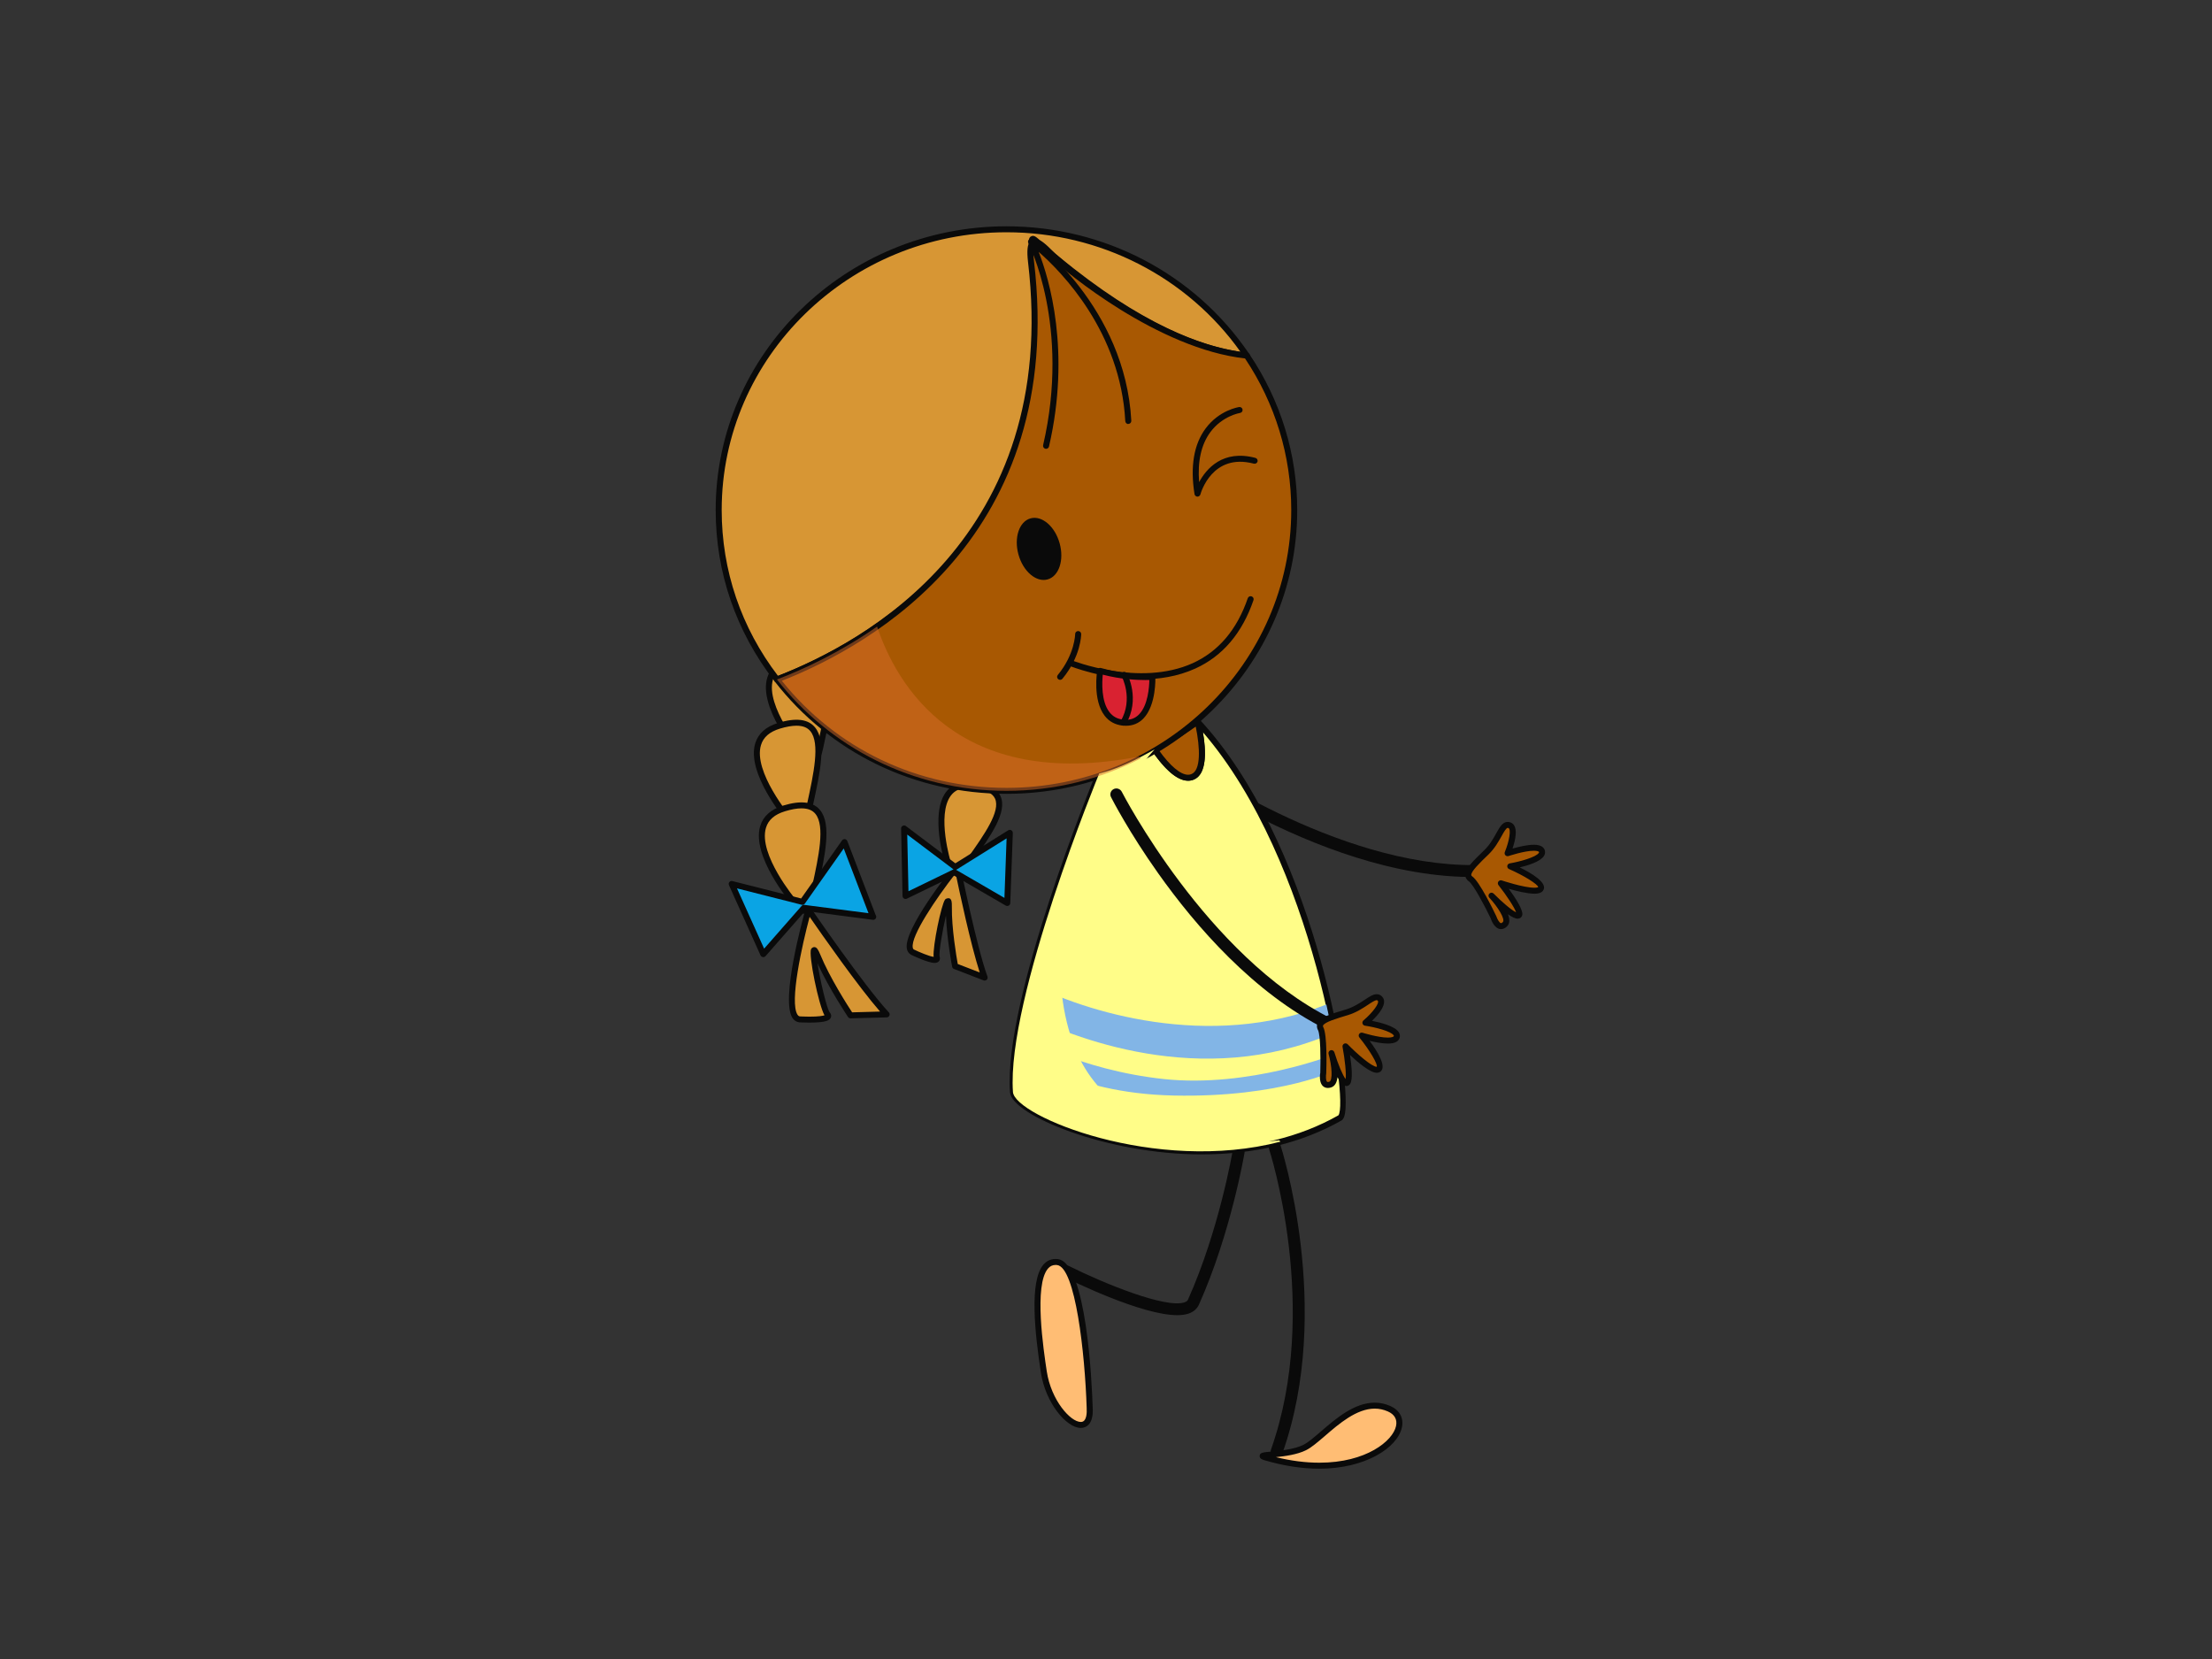 <?xml version="1.0" encoding="utf-8"?>
<!-- Generator: Adobe Illustrator 17.0.0, SVG Export Plug-In . SVG Version: 6.00 Build 0)  -->
<!DOCTYPE svg PUBLIC "-//W3C//DTD SVG 1.1//EN" "http://www.w3.org/Graphics/SVG/1.1/DTD/svg11.dtd">
<svg version="1.1" id="Layer_1" xmlns="http://www.w3.org/2000/svg" xmlns:xlink="http://www.w3.org/1999/xlink" x="0px" y="0px"
	 width="800px" height="600px" viewBox="0 0 800 600" enable-background="new 0 0 800 600" xml:space="preserve">
<rect x="0" y="0" width="800" height="600" fill="#333333" stroke="none"/>
<g>
	<g>
		<g>
			<path fill="#0A0A0A" d="M453.636,294.75c-16.138-8.334-26.888-15.962-27.869-16.668c-0.976-0.698-1.205-2.049-0.488-3.012
				c0.698-0.976,2.055-1.169,3.031-0.488c0.542,0.379,54.871,38.878,105.362,38.276c1.211-0.018,2.199,0.94,2.205,2.127
				c0.018,1.199-0.946,2.176-2.151,2.187C504.41,317.521,474.516,305.542,453.636,294.75L453.636,294.75z"/>
		</g>
		<g>
			<path fill="#A85802" d="M540.149,331.761c0,0-5.845-12.233-8.304-13.908c-2.465-1.688,0.892-4.93,5.718-9.606
				c4.839-4.658,5.55-11.027,8.436-9.75c2.874,1.272-0.753,10.076-0.753,10.076s11.648-3.953,12.432-0.663
				c0.783,3.314-11.479,5.405-11.479,5.405s12.155,5.309,11.088,7.978c-1.072,2.657-14.48-1.85-14.48-1.85
				s8.135,10.406,6.472,11.612c-1.669,1.217-9.852-7.123-9.852-7.123s7.352,7.918,4.833,10.347
				C541.734,336.708,540.149,331.761,540.149,331.761z"/>
			<path fill="#0A0A0A" d="M542.879,336.033c-2.387,0-3.549-3.284-3.766-3.947c-2.157-4.489-6.273-12.245-7.882-13.341
				c-0.976-0.669-1.241-1.501-1.29-2.085c-0.199-2.35,2.609-5.068,6.863-9.177c2.018-1.946,3.308-4.255,4.338-6.11
				c1.296-2.302,2.296-4.116,4.14-4.116c0.386,0,0.777,0.084,1.163,0.247c2.802,1.241,1.663,6.207,0.584,9.388
				c2.097-0.597,5.291-1.374,7.707-1.374c2.887,0,3.767,1.169,3.995,2.152c0.163,0.669,0.024,1.362-0.392,1.988
				c-1.301,1.952-5.58,3.302-8.707,4.056c4.585,2.236,9.689,5.405,8.671,7.984c-0.621,1.519-2.688,1.519-3.368,1.519
				c-2.585,0-6.496-0.964-9.25-1.76c2.338,3.206,5.14,7.508,4.881,9.346c-0.085,0.608-0.398,0.946-0.651,1.121
				c-0.289,0.223-0.663,0.331-1.067,0.331c-0.868,0-2.133-0.669-3.476-1.615c0.669,1.712,0.765,3.333-0.35,4.411
				C544.343,335.707,543.626,336.033,542.879,336.033z M545.283,299.414c-0.56,0-1.452,1.597-2.229,3.001
				c-1.115,1.989-2.477,4.447-4.724,6.617c-3.122,3.001-6.333,6.116-6.225,7.454c0.012,0.078,0.024,0.247,0.362,0.482
				c2.561,1.754,7.67,12.245,8.665,14.335c0.421,1.259,1.235,2.568,1.747,2.568c0.156,0,0.386-0.133,0.62-0.368
				c1.013-0.97-1.741-5.471-4.869-8.84c-0.41-0.422-0.386-1.103,0.048-1.512c0.428-0.41,1.109-0.398,1.519,0.03
				c2.892,2.941,6.52,6.05,8.11,6.761c-0.578-1.777-3.525-6.219-6.369-9.834c-0.289-0.374-0.301-0.904-0.024-1.29
				s0.784-0.549,1.235-0.397c0.078,0.03,7.882,2.639,11.787,2.639c1.121,0,1.38-0.229,1.38-0.229
				c-0.109-0.988-5.116-4.158-10.551-6.526c-0.44-0.187-0.699-0.645-0.639-1.115c0.054-0.482,0.422-0.862,0.892-0.934
				c3.742-0.645,9.479-2.242,10.509-3.79c0.12-0.181,0.096-0.259,0.084-0.302c-0.048-0.234-0.663-0.476-1.874-0.476
				c-3.458,0-9.086,1.892-9.135,1.91c-0.41,0.138-0.862,0.024-1.151-0.278c-0.295-0.313-0.373-0.765-0.217-1.157
				c1.657-4.025,2.308-8.249,1.332-8.683C545.446,299.438,545.361,299.414,545.283,299.414z"/>
		</g>
	</g>
	<g>
		<g>
			<g>
				<path fill="#FFFD88" d="M433.202,261.126c1.248,5.478,3.399,17.764-1.928,19.855c-4.694,1.838-10.455-5.242-13.684-9.955
					c-6.315,3.615-13.619,7.183-20.036,8.695c0,0-33.636,81.469-31.202,115.232c0.735,10.081,69.49,36.999,118.239,9.358
					C489.659,401.438,475.895,307.265,433.202,261.126z"/>
				<path fill="#0A0A0A" d="M434.444,417.502h-0.006c-34.166,0-68.573-14.215-69.164-22.477
					c-2.429-33.618,29.888-112.376,31.268-115.72c0.133-0.32,0.416-0.56,0.76-0.639c5.356-1.266,11.997-4.152,19.753-8.575
					c0.488-0.283,1.114-0.144,1.446,0.331c4.857,7.111,9.406,10.708,12.371,9.545c3.736-1.452,3.103-10.557,1.272-18.596
					c-0.109-0.482,0.12-0.976,0.554-1.199c0.434-0.235,0.976-0.139,1.308,0.223c39.903,43.121,54.817,127.025,52.449,142.156
					c-0.241,1.483-0.645,2.314-1.325,2.706C470.78,413.387,453.726,417.502,434.444,417.502z M398.343,280.637
					c-2.82,6.954-33.19,82.493-30.907,114.244c0.41,5.604,31.244,20.464,67.001,20.464c18.909,0.006,35.601-4.032,49.611-11.968
					c3.892-4.839-8.834-92.032-48.996-138.552c1.163,6.767,1.513,15.239-3.38,17.156c-0.632,0.253-1.296,0.379-1.989,0.379
					c-4.417,0-9.099-5.206-12.419-9.9C409.967,276.564,403.609,279.312,398.343,280.637z"/>
			</g>
			<g>
				<path fill="#82B5E6" d="M481.861,373.7c-0.627-3.29-1.356-6.779-2.17-10.406c-42.5,16.855-87.772,2.405-107.073-7.587
					c-0.916,3.628-1.754,7.189-2.489,10.666C387.051,374.93,434.353,394.321,481.861,373.7z"/>
			</g>
			<g>
				<path fill="#82B5E6" d="M368.798,374.333l-0.542,5.128c0,0,17.655,15.944,56.299,16.758c38.903,0.801,59.3-9.455,59.3-9.455
					l-1.362-5.405c0,0-30.731,12.148-61.469,8.906C390.287,387.023,368.798,374.333,368.798,374.333z"/>
			</g>
			<g>
				<path fill="#A85802" d="M431.274,280.981c5.327-2.091,3.176-14.378,1.928-19.855c-0.042-0.042-0.072-0.085-0.12-0.12
					c0,0-6.809,5.049-15.492,10.021C420.819,275.739,426.58,282.819,431.274,280.981z"/>
				<path fill="#0A0A0A" d="M429.683,282.361h-0.006c-4.677,0-9.641-5.833-12.98-10.726c-0.175-0.247-0.229-0.56-0.162-0.855
					c0.066-0.289,0.259-0.542,0.518-0.687c8.526-4.875,15.305-9.912,15.377-9.955c0.422-0.319,1.013-0.283,1.404,0.073l-0.687,0.861
					l0.844-0.681c0.12,0.132,0.235,0.325,0.271,0.5c1.579,6.881,3.32,18.771-2.591,21.091
					C431.039,282.234,430.376,282.361,429.683,282.361z M419.156,271.375c4.007,5.623,7.803,8.822,10.527,8.822l0,0
					c0.422,0,0.801-0.072,1.187-0.229c3.519-1.368,3.164-9.521,1.579-17.18C430.19,264.398,425.164,267.874,419.156,271.375z"/>
			</g>
		</g>
		<g>
			<g>
				<g>
					<g>
						<path fill="#D79634" d="M363.381,269.743c0,0-9.316-30.232,8.84-28.376c18.162,1.844,6.791,16.089-2.422,29.256
							C364.339,278.42,363.381,269.743,363.381,269.743z"/>
						<path fill="#0A0A0A" d="M365.912,274.961c-2.959,0-3.555-4.586-3.616-5.104c-0.193-0.548-5.495-18.107,0.326-25.941
							c2.115-2.838,5.284-4.079,9.714-3.628c5.417,0.555,8.695,2.212,10.015,5.062c2.61,5.688-3.471,14.287-9.9,23.392l-1.765,2.495
							C368.907,273.774,367.4,274.961,365.912,274.961z M370.678,242.368c-2.814,0-4.881,0.927-6.303,2.838
							c-5.182,6.954-0.012,24.043,0.043,24.218c0.187,1.494,0.831,3.375,1.494,3.375c0.175,0,1.138-0.133,2.988-2.79l1.76-2.501
							c5.803-8.22,11.805-16.704,9.707-21.254c-0.952-2.066-3.724-3.35-8.255-3.808C371.606,242.385,371.13,242.368,370.678,242.368
							z"/>
					</g>
					<g>
						<path fill="#D79634" d="M351.685,287.489c0,0-9.316-30.214,8.834-28.364c18.168,1.85,6.797,16.095-2.422,29.255
							C352.631,296.19,351.685,287.489,351.685,287.489z"/>
						<path fill="#0A0A0A" d="M354.216,292.719c-2.965,0-3.555-4.585-3.616-5.104c-0.181-0.549-5.501-18.108,0.326-25.936
							c2.115-2.832,5.291-4.073,9.714-3.621c5.423,0.549,8.701,2.2,10.008,5.05c2.616,5.682-3.465,14.287-9.894,23.398l-1.759,2.495
							C357.217,291.538,355.698,292.719,354.216,292.719z M358.976,260.126c-2.814,0-4.875,0.934-6.297,2.838
							c-5.188,6.948-0.006,24.049,0.049,24.218c0.18,1.488,0.819,3.38,1.488,3.38c0.175,0,1.133-0.144,2.995-2.796l1.754-2.495
							c5.797-8.214,11.805-16.703,9.702-21.265c-0.94-2.067-3.724-3.338-8.255-3.802C359.91,260.15,359.434,260.126,358.976,260.126
							z"/>
					</g>
					<g>
						<path fill="#D79634" d="M342.869,312.309c0,0-9.322-30.225,8.84-28.382c18.162,1.85,6.797,16.095-2.423,29.262
							C343.821,320.992,342.869,312.309,342.869,312.309z"/>
						<path fill="#0A0A0A" d="M345.4,317.521c-2.971,0-3.549-4.574-3.61-5.097c-0.187-0.542-5.514-18.114,0.325-25.947
							c2.115-2.826,5.285-4.074,9.708-3.621c5.423,0.554,8.695,2.211,10.015,5.062c2.609,5.682-3.471,14.293-9.912,23.398
							l-1.747,2.495C348.401,316.335,346.882,317.521,345.4,317.521z M350.166,284.934c-2.82,0-4.881,0.928-6.297,2.832
							c-5.194,6.966-0.012,24.061,0.036,24.23c0.193,1.488,0.819,3.368,1.494,3.368c0.168,0,1.132-0.138,2.995-2.79l1.76-2.501
							c5.797-8.207,11.804-16.697,9.701-21.265c-0.952-2.066-3.73-3.35-8.255-3.802
							C351.094,284.958,350.619,284.934,350.166,284.934z"/>
					</g>
				</g>
				<g>
					<g>
						<path fill="#D79634" d="M346.22,313.357c0,0,5.887,29.256,9.882,40.193l-10.684-4.127c0,0-2.368-12.329-2.254-21.548
							c0.109-9.22-5.266,15.637-4.374,18.427c0.892,2.772-8.84-1.989-8.84-1.989C324.159,340.86,346.22,313.357,346.22,313.357
							L346.22,313.357z"/>
					</g>
					<g>
						<path fill="#0A0A0A" d="M356.102,354.646c-0.126,0-0.265-0.036-0.391-0.078l-10.696-4.14c-0.338-0.139-0.603-0.44-0.663-0.808
							c-0.084-0.446-1.892-9.907-2.229-18.481c-1.283,5.369-2.675,13.594-2.29,14.836c0.241,0.759,0.036,1.283-0.193,1.585
							c-0.344,0.458-0.892,0.687-1.633,0.687c-2.404,0-7.918-2.657-8.533-2.959c-0.844-0.5-1.332-1.247-1.506-2.205
							c-1.248-6.894,15.486-28.014,17.396-30.4c0.271-0.326,0.705-0.47,1.115-0.38c0.41,0.102,0.723,0.428,0.807,0.844
							c0.06,0.289,5.924,29.303,9.84,40.041c0.151,0.398,0.049,0.844-0.253,1.139C356.656,354.526,356.385,354.646,356.102,354.646
							L356.102,354.646z M346.382,348.639l7.948,3.067c-3.272-10.105-7.334-29.213-8.713-35.848
							c-7.129,9.147-16.264,22.639-15.505,26.851c0.072,0.434,0.253,0.597,0.398,0.687c1.946,0.934,5.502,2.453,7.147,2.669
							c-0.35-3.947,2.783-18.885,4.133-20.711c0.373-0.507,1.47-0.699,1.928-0.247c0.428,0.428,0.56,1.103,0.536,2.778
							C344.153,335.768,345.924,346.09,346.382,348.639L346.382,348.639z"/>
					</g>
				</g>
				<g>
					<polygon fill="#0AA4E4" points="345.454,313.533 326.985,299.619 327.503,324.035 345.147,315.466 364.279,326.584 
						365.213,301.216 					"/>
					<path fill="#0A0A0A" d="M364.279,327.657c-0.181,0-0.373-0.048-0.542-0.144l-18.638-10.816l-17.113,8.315
						c-0.338,0.163-0.729,0.145-1.048-0.048c-0.313-0.193-0.512-0.53-0.524-0.904l-0.518-24.423
						c-0.012-0.41,0.217-0.795,0.591-0.982c0.379-0.193,0.826-0.151,1.151,0.097l17.873,13.473l19.12-11.931
						c0.349-0.211,0.777-0.217,1.127-0.019c0.349,0.199,0.554,0.579,0.542,0.982l-0.928,25.363c-0.006,0.379-0.229,0.723-0.56,0.903
						C364.647,327.609,364.466,327.657,364.279,327.657z M345.767,314.575l17.499,10.16l0.783-21.524l-18.017,11.244
						C345.948,314.503,345.852,314.551,345.767,314.575z M328.118,301.83l0.44,20.494l16.107-7.822
						c0.06-0.03,0.115-0.054,0.181-0.072c-0.018-0.018-0.036-0.024-0.048-0.036L328.118,301.83z"/>
				</g>
			</g>
			<g>
				<g>
					<g>
						<path fill="#D79634" d="M289.486,272.364c0,0-23.242-27.604-3.374-33.648c19.867-6.044,14.293,13.901,10.497,31.756
							C294.355,281.059,289.486,272.364,289.486,272.364z"/>
						<path fill="#0A0A0A" d="M293.331,276.799c-2.483,0-4.429-3.26-4.791-3.911c-0.482-0.53-14.263-17.065-11.057-27.773
							c1.061-3.579,3.863-6.074,8.316-7.43c6.448-1.965,10.864-1.392,13.341,1.657c4.218,5.176,1.813,16.24-0.736,27.96
							l-0.729,3.393C297.35,272.207,296.368,276.799,293.331,276.799z M292.414,238.692c-1.663,0-3.681,0.361-5.977,1.06
							c-3.772,1.145-6.008,3.104-6.876,5.984c-2.868,9.587,10.624,25.766,10.756,25.941c0.759,1.295,2.115,2.964,3.013,2.964
							c0.615,0,1.519-1.157,2.211-4.393l0.729-3.404c2.338-10.702,4.743-21.772,1.175-26.146
							C296.349,239.348,294.711,238.692,292.414,238.692z"/>
					</g>
					<g>
						<path fill="#D79634" d="M285.13,296.136c0,0-23.242-27.604-3.368-33.654c19.873-6.044,14.287,13.896,10.497,31.756
							C289.998,304.819,285.13,296.136,285.13,296.136z"/>
						<path fill="#0A0A0A" d="M288.98,300.571c-2.477,0-4.429-3.26-4.796-3.911c-0.47-0.536-14.258-17.077-11.057-27.773
							c1.066-3.579,3.862-6.086,8.309-7.436c6.46-1.964,10.883-1.392,13.353,1.651c4.212,5.176,1.814,16.246-0.741,27.954
							l-0.729,3.404C292.999,295.973,292.017,300.571,288.98,300.571z M288.058,262.464c-1.663,0-3.676,0.355-5.978,1.048
							c-3.766,1.151-6.008,3.109-6.869,5.983c-2.869,9.606,10.611,25.779,10.756,25.947c0.759,1.29,2.115,2.959,3.013,2.959
							c0.621,0,1.525-1.145,2.211-4.38l0.729-3.405c2.326-10.714,4.736-21.777,1.175-26.158
							C291.999,263.108,290.354,262.464,288.058,262.464z"/>
					</g>
					<g>
						<path fill="#D79634" d="M286.943,326.024c0,0-23.242-27.605-3.375-33.648c19.873-6.05,14.299,13.884,10.497,31.75
							C291.824,334.707,286.943,326.024,286.943,326.024z"/>
						<path fill="#0A0A0A" d="M290.794,330.459c-2.47,0-4.429-3.26-4.796-3.911c-0.47-0.536-14.257-17.077-11.064-27.773
							c1.073-3.579,3.875-6.087,8.322-7.43c6.441-1.965,10.87-1.398,13.347,1.645c4.213,5.188,1.808,16.257-0.735,27.977
							l-0.735,3.381C294.813,325.855,293.837,330.459,290.794,330.459z M289.872,292.351c-1.657,0-3.676,0.356-5.983,1.061
							c-3.754,1.145-6.008,3.098-6.87,5.978c-2.868,9.593,10.624,25.778,10.763,25.941c0.759,1.295,2.115,2.959,3.012,2.959
							c0.621,0,1.531-1.145,2.218-4.387l0.723-3.399c2.332-10.701,4.73-21.777,1.175-26.152
							C293.819,293.008,292.174,292.351,289.872,292.351z"/>
					</g>
				</g>
				<g>
					<g>
						<path fill="#D79634" d="M292.379,329.055c0,0,19.222,28.081,28.285,37.806l-13.058,0.356c0,0-7.972-11.871-11.968-21.597
							c-3.989-9.726,1.458,18.716,3.634,21.241c2.175,2.531-10.166,1.802-10.166,1.802
							C281.496,367.578,292.379,329.055,292.379,329.055L292.379,329.055z"/>
					</g>
					<g>
						<path fill="#0A0A0A" d="M292.716,369.838c-2.001,0-3.664-0.097-3.664-0.097c-1.048-0.144-1.856-0.687-2.441-1.572
							c-4.356-6.634,3.778-36.071,4.712-39.409c0.12-0.41,0.458-0.711,0.885-0.777c0.404-0.06,0.826,0.114,1.067,0.464
							c0.193,0.277,19.277,28.128,28.177,37.679c0.295,0.313,0.379,0.765,0.211,1.157c-0.169,0.392-0.542,0.651-0.964,0.663
							l-13.058,0.355c-0.349,0-0.735-0.168-0.94-0.476c-0.073-0.109-6.863-10.256-11.051-19.439
							c0.946,6.153,3.392,16.553,4.441,17.776c0.735,0.861,0.506,1.621,0.373,1.904
							C300.044,368.994,298.814,369.838,292.716,369.838L292.716,369.838z M289.263,367.584c0.061,0,1.609,0.102,3.453,0.102
							c3.41,0,4.875-0.289,5.478-0.482c-2.103-3.658-5.845-21.801-4.857-23.941c0.18-0.379,0.698-0.741,1.127-0.741
							c0.916,0,1.434,0.874,2.187,2.682c3.441,8.406,9.991,18.584,11.533,20.922l10.105-0.277
							c-8.02-9.214-21.241-28.122-25.483-34.263c-2.682,10.081-7.363,30.852-4.369,35.408
							C288.757,367.464,289.058,367.554,289.263,367.584L289.263,367.584L289.263,367.584z"/>
					</g>
				</g>
				<g>
					<polygon fill="#0AA4E4" points="290.209,326.175 264.636,319.697 276.055,345.078 290.745,328.332 315.771,331.574 
						305.437,304.572 					"/>
					<path fill="#0A0A0A" d="M276.055,346.156c-0.048,0-0.097-0.006-0.157-0.012c-0.368-0.054-0.675-0.295-0.838-0.626
						l-11.418-25.387c-0.175-0.373-0.109-0.813,0.156-1.133c0.278-0.32,0.705-0.464,1.109-0.344l24.832,6.291l14.8-21
						c0.235-0.326,0.632-0.494,1.03-0.452c0.397,0.048,0.741,0.32,0.88,0.693l10.237,26.743c0.133,0.175,0.217,0.404,0.217,0.645
						c0,0.602-0.482,1.145-1.109,1.079c-0.061,0-0.115,0-0.169,0l-24.441-3.176l-14.311,16.312
						C276.669,346.03,276.374,346.156,276.055,346.156z M266.54,321.294l9.816,21.801l13.57-15.469
						c0.235-0.277,0.597-0.397,0.958-0.362l23.224,3.001l-8.961-23.411l-14.052,19.94c-0.259,0.367-0.717,0.542-1.169,0.421
						L266.54,321.294z"/>
				</g>
			</g>
			<g>
				<path fill="#D79634" d="M373.974,94.632c-1.452-12.251-1.814-9.009,6.887-2.163c3.555,2.796,37.577,32.787,70.045,36.149
					c-18.614-27.52-50.581-45.7-86.905-45.7c-57.48,0-104.084,45.471-104.084,101.553c0,23.025,7.858,44.23,21.084,61.271
					C313.921,233.136,385.755,194.197,373.974,94.632z"/>
				<path fill="#0A0A0A" d="M281.002,246.82c-0.331,0-0.65-0.144-0.861-0.428c-13.944-17.957-21.307-39.361-21.307-61.922
					c0-56.589,47.176-102.626,105.169-102.626c35.341,0,68.092,17.174,87.658,45.959c0.234,0.199,0.379,0.488,0.379,0.813
					c0,0.602-0.476,1.042-1.103,1.079c-0.048,0.006-0.097,0-0.133-0.006c-13.896-1.44-37.21-8.744-69.387-35.365
					c-0.561-0.47-0.971-0.814-1.224-1.006c-2.187-1.723-3.802-3.206-4.983-4.29c-0.307-0.283-0.621-0.573-0.898-0.826
					c0.072,0.861,0.217,2.073,0.386,3.38l0.355,2.917c11.901,100.499-61.542,139.95-93.659,152.249
					C281.261,246.796,281.128,246.82,281.002,246.82z M364.002,84.002c-56.787,0-102.994,45.073-102.994,100.469
					c0,21.808,7.032,42.524,20.361,59.963c32.027-12.443,103.156-51.467,91.526-149.682l-0.362-2.898
					c-0.518-4.23-0.663-5.357-0.006-6.098c0.211-0.223,0.705-0.452,1.019-0.452c0.826,0,1.506,0.632,3.145,2.139
					c1.157,1.067,2.73,2.507,4.845,4.176c0.265,0.205,0.693,0.56,1.272,1.042c29.972,24.803,52.021,32.6,65.832,34.582
					C429.346,100.121,397.891,84.002,364.002,84.002z"/>
			</g>
			<g>
				<path fill="#A85802" d="M450.906,128.618c-32.467-3.362-66.845-32.961-70.045-36.149c-3.628-3.61-9.418-10.087-7.978,2.163
					c11.786,99.565-58.963,138.504-91.882,151.11c19.006,24.465,49.099,40.277,83,40.277c57.48,0,104.078-45.465,104.078-101.548
					C468.08,163.832,461.753,144.646,450.906,128.618z"/>
				<path fill="#0A0A0A" d="M364.002,287.097c-33.214,0-63.777-14.824-83.861-40.698c-0.205-0.265-0.277-0.621-0.187-0.946
					c0.103-0.338,0.338-0.603,0.657-0.723c31.34-11.998,102.957-50.623,91.189-149.977c-0.47-4.073-0.229-6.406,0.795-7.55
					c0.458-0.512,1.072-0.784,1.765-0.784c1.868,0,3.929,1.922,6.628,4.64l0.639,0.645c0.332,0.319,35.517,32.322,69.394,35.836
					c0.326,0.03,0.609,0.211,0.795,0.476c11.347,16.77,17.343,36.294,17.343,56.456
					C469.159,241.066,421.989,287.097,364.002,287.097z M282.761,246.218c19.675,24.628,49.201,38.728,81.24,38.728
					c56.787,0,102.994-45.073,102.994-100.475c0-19.56-5.785-38.517-16.716-54.835c-31.262-3.495-64.838-31.087-70.183-36.408
					l-0.663-0.65c-1.483-1.494-3.977-3.995-5.074-3.995c-0.338,0.277-0.94,1.35-0.397,5.924
					C385.737,193.938,315.235,233.455,282.761,246.218z"/>
			</g>
		</g>
		<g>
			<path fill="#0A0A0A" d="M461.735,527.106c-0.235,0-0.476-0.036-0.723-0.121c-1.133-0.397-1.736-1.627-1.332-2.759
				c18.029-50.882-0.542-108.218-0.747-108.797c-0.368-1.133,0.259-2.35,1.392-2.724c1.138-0.391,2.368,0.241,2.748,1.38
				c0.186,0.584,19.24,59.282,0.711,111.58C463.47,526.558,462.633,527.106,461.735,527.106L461.735,527.106z"/>
		</g>
		<g>
			<path fill="#0A0A0A" d="M425.796,475.651c-12.937,0-38.059-12.371-41.198-13.944c-1.079-0.548-1.501-1.85-0.964-2.904
				c0.542-1.066,1.844-1.494,2.929-0.958c12.642,6.339,35.233,15.534,41.897,13.136c0.826-0.289,1.072-0.675,1.181-0.928
				c11.335-25.303,16.113-53.57,16.161-53.847c0.199-1.175,1.29-1.994,2.501-1.778c1.193,0.193,1.989,1.314,1.796,2.489
				c-0.048,0.289-4.929,29.087-16.475,54.89c-0.675,1.512-1.952,2.633-3.7,3.247C428.767,475.458,427.375,475.651,425.796,475.651
				L425.796,475.651z"/>
		</g>
		<g>
			<path fill="#FFBD74" d="M457.74,527.112c-4.82-1.416,7.611-0.367,14.137-3.603c6.538-3.248,18.138-19.446,30.473-14.04
				C514.672,514.868,495.823,538.278,457.74,527.112z"/>
			<path fill="#0A0A0A" d="M477.149,531.173c-6.236,0-12.871-1.018-19.716-3.025c-0.784-0.229-1.965-0.573-1.856-1.651
				c0.109-1.127,1.024-1.217,4.061-1.5c3.14-0.296,8.4-0.784,11.757-2.453c1.693-0.844,3.844-2.693,6.315-4.827
				c5.387-4.646,12.082-10.425,19.482-10.425c1.916,0,3.802,0.404,5.592,1.187c3.368,1.47,4.953,4.357,4.242,7.719
				C505.452,523.563,493.852,531.173,477.149,531.173z M461.452,526.992c5.435,1.338,10.708,2.013,15.697,2.013
				c17.005,0,26.61-7.906,27.743-13.251c0.512-2.386-0.524-4.224-2.977-5.297c-1.525-0.669-3.109-1.006-4.724-1.006
				c-6.58,0-12.944,5.496-18.047,9.907c-2.597,2.224-4.827,4.152-6.767,5.116C469.183,526.063,464.832,526.648,461.452,526.992z"/>
		</g>
		<g>
			<path fill="#FFBD74" d="M394.095,509.101c0,0-1.633-51.581-11.691-52.654c-10.063-1.085-7.352,23.488-4.905,39.698
				C379.958,512.343,394.914,522.611,394.095,509.101z"/>
			<path fill="#0A0A0A" d="M390.901,516.435L390.901,516.435c-5.182,0-12.781-8.985-14.474-20.139
				c-2.091-13.829-4.266-32.913,0.952-38.939c1.338-1.531,3.037-2.211,5.14-1.989c10.473,1.121,12.383,44.928,12.666,53.696
				c0.181,2.875-0.331,4.972-1.494,6.201C392.962,516.025,391.998,516.435,390.901,516.435z M381.772,457.489
				c-1.091,0-1.995,0.416-2.736,1.283c-5.176,5.96-1.621,29.479-0.458,37.204c1.585,10.443,8.557,18.295,12.323,18.295l0,0
				c0.5,0,0.885-0.163,1.205-0.494c0.723-0.759,1.037-2.392,0.904-4.61c-0.621-19.608-4.074-50.942-10.726-51.653
				C382.103,457.496,381.935,457.489,381.772,457.489z"/>
		</g>
		<g>
			<path fill="#0A0A0A" d="M383.23,196.475c1.706,6.104-0.253,11.955-4.375,13.082c-4.11,1.133-8.822-2.904-10.515-9.003
				c-1.693-6.098,0.265-11.955,4.375-13.082C376.837,186.339,381.537,190.377,383.23,196.475z"/>
		</g>
		<g>
			<path fill="#0A0A0A" d="M433.082,179.614c-0.012,0-0.036,0-0.06,0c-0.506-0.036-0.928-0.415-1.012-0.916
				c-1.591-10.003-0.241-17.981,4.001-23.718c4.905-6.634,11.853-7.725,12.142-7.767c0.597-0.085,1.151,0.313,1.235,0.91
				c0.09,0.584-0.313,1.139-0.904,1.224c-0.072,0.012-6.393,1.036-10.75,6.947c-3.296,4.483-4.664,10.545-4.055,18.072
				c2.573-4.779,8.521-11.889,20.361-8.762c0.566,0.157,0.922,0.741,0.771,1.32c-0.163,0.573-0.747,0.904-1.338,0.765
				c-15.023-3.965-19.168,10.503-19.331,11.118C434.004,179.283,433.57,179.614,433.082,179.614L433.082,179.614z"/>
		</g>
		<g>
			<g>
				<path fill="#0A0A0A" d="M412.721,245.693c-13.745,0-25.399-4.658-26.104-4.947c-0.566-0.223-0.825-0.856-0.591-1.404
					c0.223-0.56,0.868-0.819,1.416-0.597c0.235,0.102,24.634,9.817,43.91,1.109c9.34-4.242,16.041-12.142,19.922-23.501
					c0.199-0.56,0.813-0.868,1.38-0.669c0.566,0.193,0.874,0.795,0.687,1.362c-4.086,11.95-11.178,20.284-21.102,24.773
					C425.875,244.693,419.078,245.693,412.721,245.693L412.721,245.693z"/>
			</g>
			<g>
				<path fill="#0A0A0A" d="M383.399,245.874c-0.241,0-0.476-0.078-0.687-0.247c-0.464-0.379-0.53-1.061-0.144-1.512
					c6.177-7.503,6.279-14.739,6.279-14.812c0-0.603,0.482-1.073,1.09-1.073l0,0c0.591,0,1.085,0.476,1.085,1.073
					c0,0.325-0.078,8.051-6.773,16.173C384.032,245.742,383.712,245.874,383.399,245.874L383.399,245.874z"/>
			</g>
			<g>
				<path fill="#D92231" d="M397.909,242.632c0,0-2.898,17.638,8.334,18.722c11.25,1.079,10.527-16.565,10.527-16.565
					S408.056,245.513,397.909,242.632z"/>
				<path fill="#0A0A0A" d="M407.219,262.481c-0.349,0-0.711-0.018-1.072-0.048c-2.778-0.265-5.007-1.458-6.623-3.561
					c-4.399-5.658-2.766-15.981-2.7-16.408c0.06-0.307,0.235-0.573,0.5-0.747c0.259-0.169,0.584-0.211,0.88-0.12
					c6.737,1.91,12.859,2.199,15.92,2.199c1.585,0,2.525-0.085,2.549-0.085c0.302-0.036,0.591,0.078,0.808,0.265
					c0.229,0.199,0.355,0.476,0.373,0.771c0.012,0.41,0.362,10.262-4.314,15.101C411.847,261.602,409.72,262.481,407.219,262.481z
					 M398.831,244c-0.277,2.772-0.602,9.672,2.422,13.558c1.253,1.621,2.922,2.519,5.098,2.711c2.338,0.247,4.146-0.404,5.616-1.916
					c3.212-3.314,3.664-9.84,3.712-12.425c-0.422,0.012-0.946,0.018-1.555,0.018C411.136,245.946,405.333,245.693,398.831,244z"/>
			</g>
			<g>
				<path fill="#0A0A0A" d="M406.243,262.433c-0.181,0-0.373-0.048-0.542-0.144c-0.518-0.302-0.699-0.964-0.397-1.477
					c4.724-8.032,0.397-16.143,0.362-16.228c-0.302-0.524-0.097-1.187,0.421-1.464c0.531-0.271,1.193-0.09,1.482,0.434
					c0.205,0.374,4.936,9.286-0.386,18.343C406.978,262.252,406.622,262.433,406.243,262.433L406.243,262.433z"/>
			</g>
		</g>
		<g>
			<path fill="#0A0A0A" d="M378.325,162.32c-0.072,0-0.163-0.006-0.241-0.024c-0.59-0.126-0.952-0.711-0.826-1.29
				c9.955-43.049-5.182-72.786-5.345-73.075c-0.223-0.446-0.12-1,0.259-1.319c0.386-0.326,0.94-0.355,1.35-0.06
				c0.331,0.235,33.449,24.543,35.631,65.639c0.024,0.591-0.44,1.103-1.037,1.133c-0.56,0.12-1.114-0.428-1.145-1.013
				c-1.699-32.19-22.899-53.846-31.316-61.21c3.814,9.768,11.684,35.95,3.73,70.394C379.265,161.983,378.825,162.32,378.325,162.32
				L378.325,162.32z"/>
		</g>
		<g>
			<path fill="#FFFD88" d="M388.111,377.304c-19.301-54.082,29.479-106.277,29.479-106.277c-6.315,3.615-13.619,7.183-20.036,8.695
				c0,0-33.636,81.469-31.202,115.232c0.632,8.665,51.502,29.731,96.732,17.945l-0.452-0.482
				C462.633,412.417,403.344,419.979,388.111,377.304z"/>
		</g>
		<g opacity="0.5">
			<path fill="#D76B2A" d="M317.211,226.609c-13.299,9.28-26.423,15.384-36.209,19.132c19.006,24.465,49.099,40.277,83,40.277
				c17.523,0,34.028-4.242,48.526-11.708l-0.488-0.711C346.279,286.416,324.219,247.537,317.211,226.609z"/>
		</g>
	</g>
	<g>
		<g>
			<path fill="#0A0A0A" d="M418.849,315.804c-10.467-14.763-16.487-26.441-17.041-27.526c-0.542-1.061-0.109-2.356,0.964-2.893
				c1.079-0.542,2.368-0.096,2.928,0.952c0.301,0.585,30.732,59.554,75.86,82.066c1.079,0.542,1.519,1.838,0.964,2.904
				c-0.53,1.061-1.838,1.501-2.911,0.958C453.413,359.202,432.407,334.924,418.849,315.804L418.849,315.804z"/>
		</g>
		<g>
			<path fill="#A85802" d="M478.571,388.15c0,0,0.464-13.527-0.94-16.137c-1.416-2.621,3.073-3.971,9.527-5.911
				c6.441-1.934,10.027-7.273,11.997-4.821c1.971,2.441-5.339,8.605-5.339,8.605s12.19,1.802,11.347,5.092
				c-0.826,3.284-12.685-0.44-12.685-0.44s8.334,10.262,6.158,12.136c-2.193,1.874-12.021-8.249-12.021-8.249
				s2.423,12.956,0.386,13.269c-2.055,0.313-5.453-10.829-5.453-10.829s2.862,10.389-0.494,11.401
				C477.679,393.272,478.571,388.15,478.571,388.15z"/>
			<path fill="#0A0A0A" d="M480.24,393.477c-0.808,0-1.494-0.313-2.007-0.898c-1.217-1.446-0.832-4.092-0.741-4.616
				c0.162-4.965,0.096-13.727-0.826-15.432c-0.56-1.055-0.41-1.904-0.181-2.447c0.91-2.187,4.664-3.308,10.347-5.02
				c2.693-0.813,4.905-2.271,6.683-3.447c1.723-1.145,3.091-2.049,4.411-2.049c0.808,0,1.53,0.355,2.079,1.037
				c1.922,2.374-1.38,6.261-3.808,8.587c3.115,0.621,8.22,1.91,9.641,4.049c0.428,0.621,0.555,1.32,0.392,1.995
				c-0.373,1.44-1.802,2.181-4.266,2.181c-2.067,0-4.646-0.507-6.641-0.982c3.043,4.079,6.128,9.243,4.013,11.057
				c-0.373,0.325-0.861,0.494-1.41,0.494c-2.404,0-6.827-3.76-9.672-6.436c0.591,3.911,1.091,8.99,0.006,10.509
				c-0.355,0.494-0.789,0.651-1.103,0.699c-1.03,0.175-2.248-0.934-3.435-3.181c-0.21,1.814-0.868,3.272-2.356,3.724
				C480.969,393.423,480.596,393.477,480.24,393.477z M497.926,361.727c-0.663,0-1.892,0.819-3.206,1.693
				c-1.898,1.248-4.255,2.814-7.249,3.712c-4.164,1.253-8.466,2.543-8.979,3.784c-0.024,0.078-0.096,0.229,0.096,0.591
				c1.464,2.724,1.145,14.372,1.061,16.686c-0.157,0.994-0.169,2.489,0.253,2.995c0.096,0.121,0.349,0.193,0.837,0.043
				c1.338-0.398,0.976-5.653-0.247-10.076c-0.157-0.566,0.187-1.157,0.753-1.325s1.169,0.163,1.344,0.729
				c1.325,4.363,3.055,8.418,4.061,9.701c0.313-1.85-0.259-7.14-1.103-11.642c-0.084-0.464,0.145-0.934,0.579-1.157
				c0.422-0.217,0.946-0.126,1.283,0.217c3.278,3.38,8.719,8.147,10.515,8.147c0.422-0.928-2.561-6.02-6.291-10.611
				c-0.307-0.368-0.326-0.898-0.054-1.29c0.271-0.392,0.765-0.549,1.223-0.416c0.054,0.018,5.592,1.747,9.153,1.747
				c1.386,0,2.085-0.283,2.157-0.549c0.012-0.042,0.036-0.109-0.072-0.265c-1.006-1.494-6.683-2.941-10.382-3.489
				c-0.428-0.06-0.765-0.362-0.886-0.771c-0.12-0.41,0.018-0.844,0.338-1.127c3.344-2.82,5.863-6.267,5.2-7.105
				C498.125,361.727,498.01,361.727,497.926,361.727z"/>
		</g>
	</g>
</g>
</svg>
